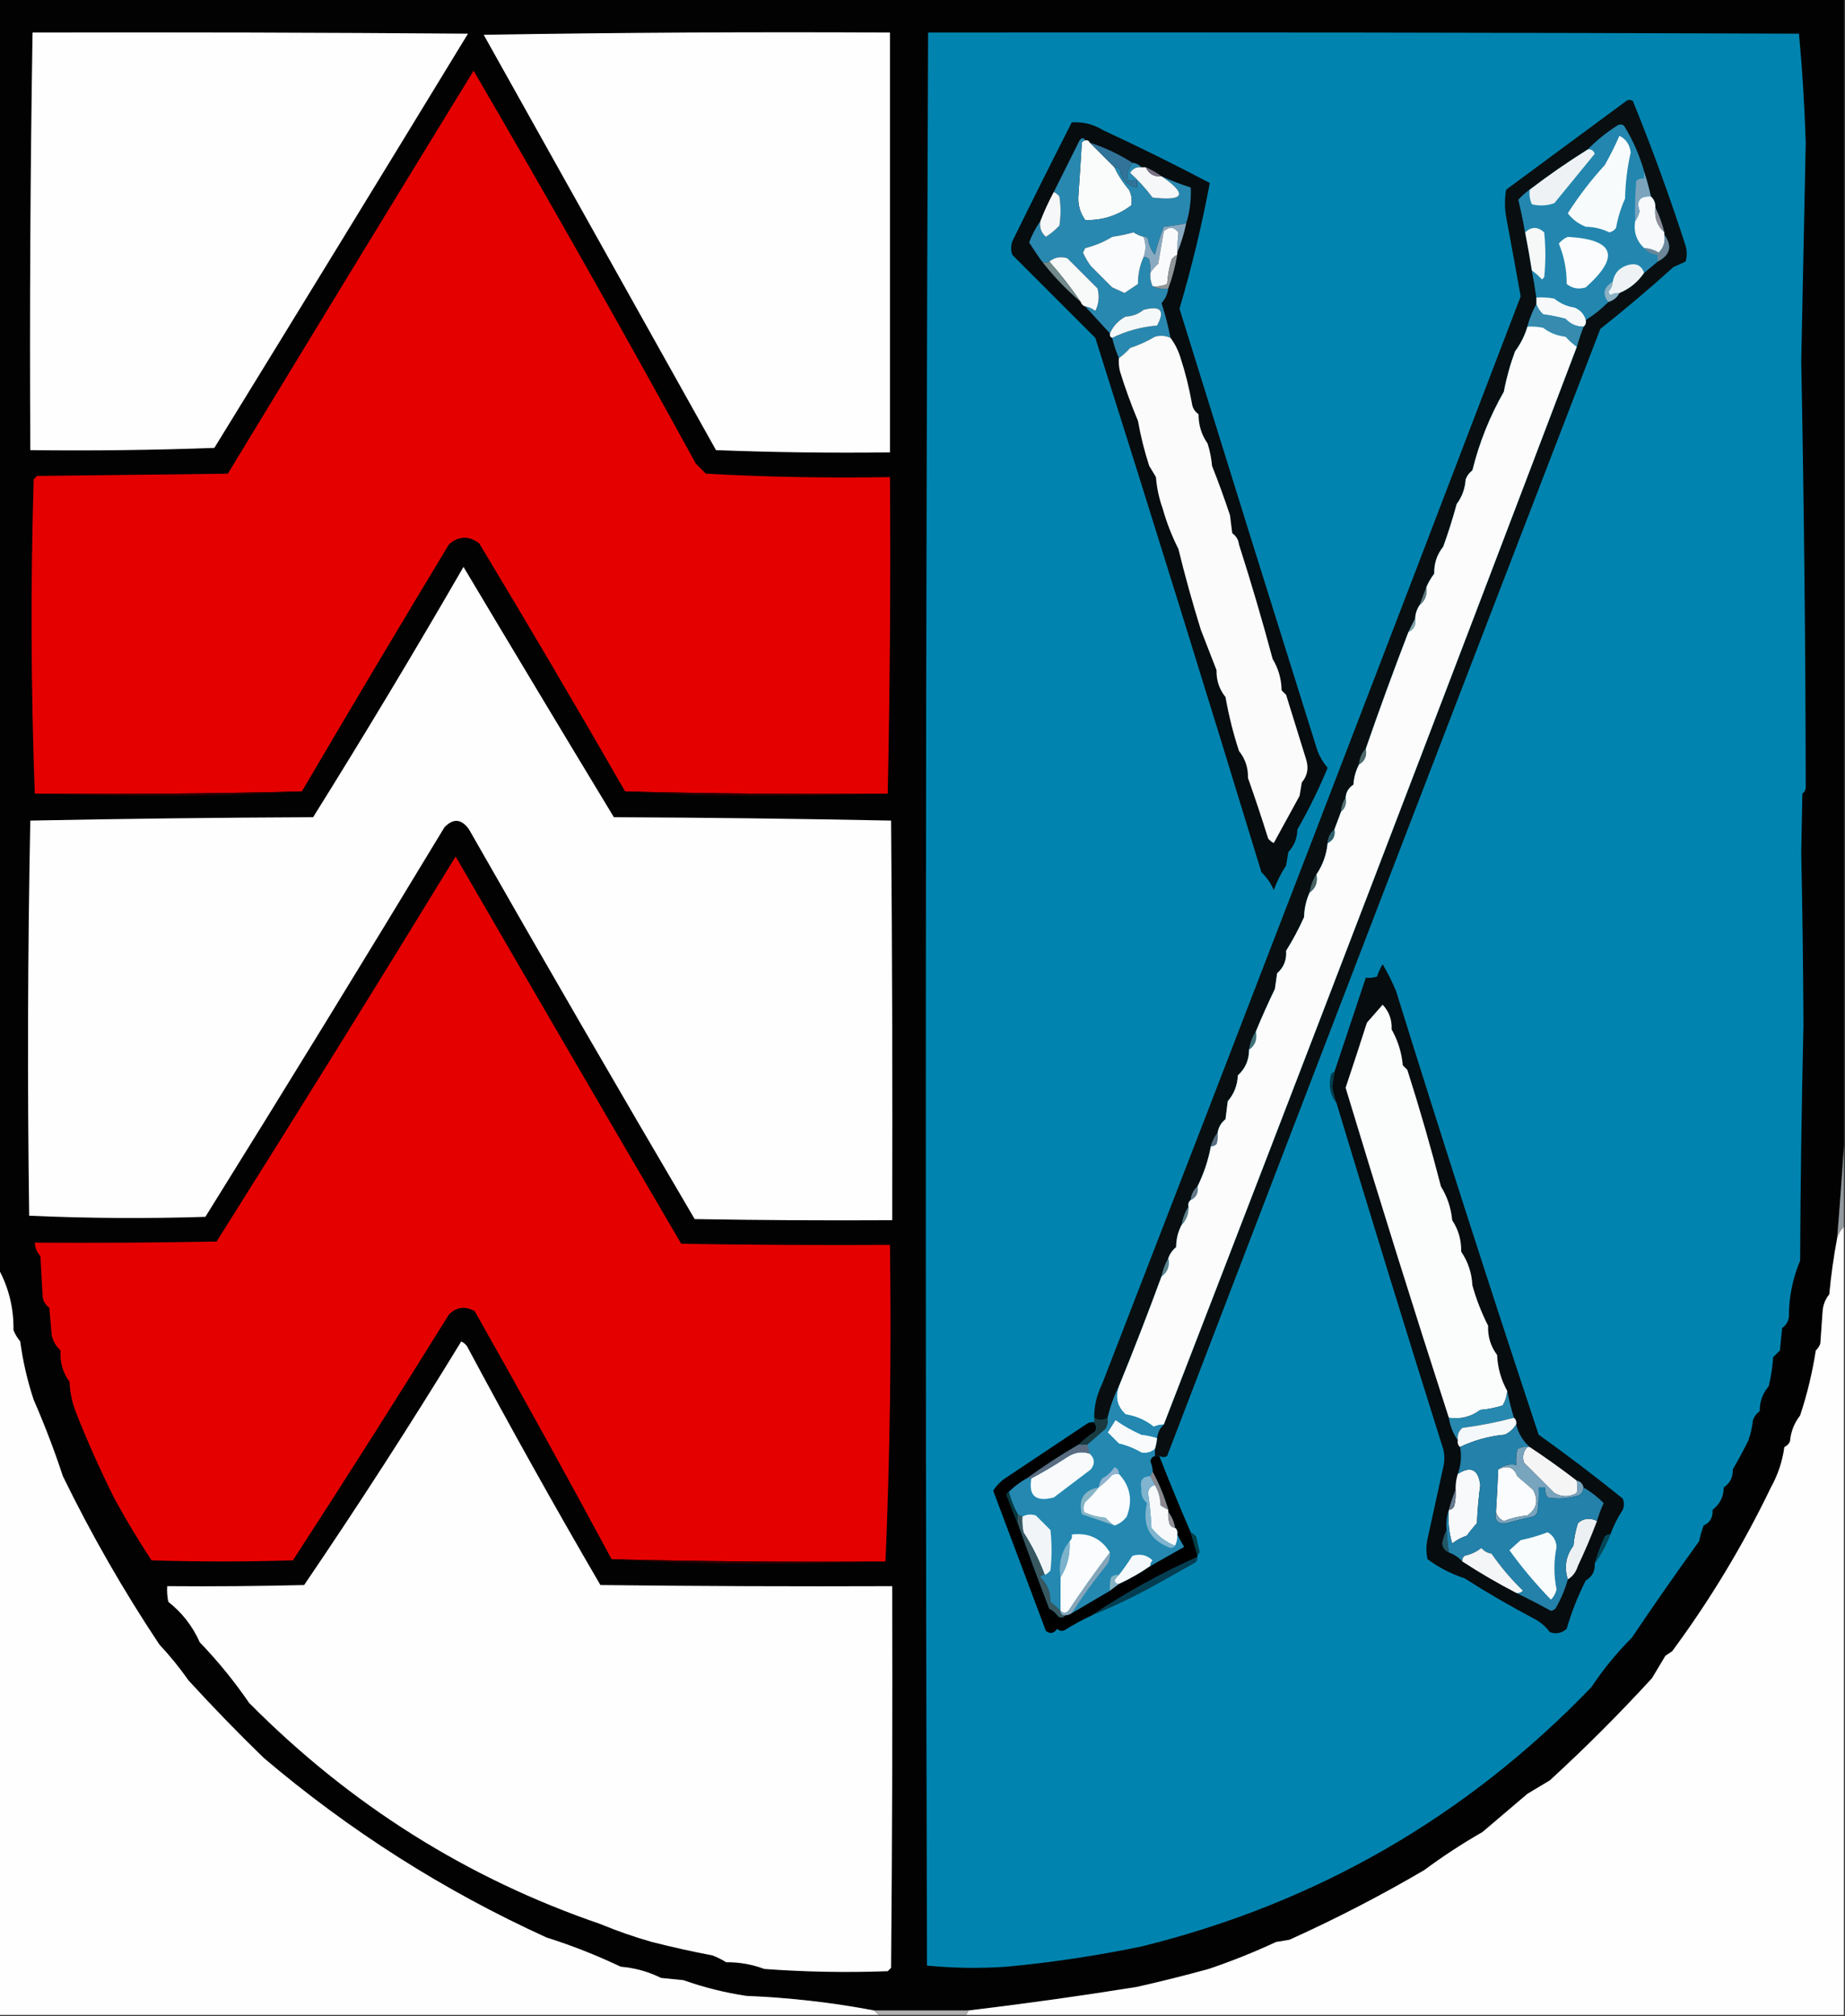 <?xml version="1.0" encoding="UTF-8"?>
<!DOCTYPE svg PUBLIC "-//W3C//DTD SVG 1.1//EN" "http://www.w3.org/Graphics/SVG/1.1/DTD/svg11.dtd">
<svg xmlns="http://www.w3.org/2000/svg" version="1.1" width="822px" height="898px" style="shape-rendering:geometricPrecision; text-rendering:geometricPrecision; image-rendering:optimizeQuality; fill-rule:evenodd; clip-rule:evenodd" xmlns:xlink="http://www.w3.org/1999/xlink">
<rect width="100%" height="100%" fill="#333333" stroke="none"/>
<g><path style="opacity:1" fill="#030202" d="M -0.5,-0.5 C 273.5,-0.5 547.5,-0.5 821.5,-0.5C 821.5,169.833 821.5,340.167 821.5,510.5C 820.645,524.143 819.645,537.809 818.5,551.5C 816.956,559.74 815.79,568.073 815,576.5C 813.133,578.808 812.133,581.475 812,584.5C 811.667,589.167 811.333,593.833 811,598.5C 810.581,599.672 809.915,600.672 809,601.5C 807.46,611.435 805.126,621.102 802,630.5C 799.389,633.836 797.889,637.669 797.5,642C 796.991,643.169 796.158,644.002 795,644.5C 794.118,650.917 792.118,656.917 789,662.5C 776.657,688.176 761.991,712.51 745,735.5C 744,736.167 743,736.833 742,737.5C 739.968,740.854 737.968,744.187 736,747.5C 721.446,763.387 706.279,778.554 690.5,793C 687.146,795.032 683.813,797.032 680.5,799C 673.833,804.667 667.167,810.333 660.5,816C 651.488,821.17 642.822,826.837 634.5,833C 615.138,844.349 595.138,854.683 574.5,864C 572.5,864.333 570.5,864.667 568.5,865C 558.755,869.535 548.755,873.535 538.5,877C 527.844,879.929 517.177,882.595 506.5,885C 481.57,888.994 456.57,892.494 431.5,895.5C 417.5,895.5 403.5,895.5 389.5,895.5C 370.749,891.939 351.749,889.772 332.5,889C 322.873,887.545 313.539,885.211 304.5,882C 301.167,881.667 297.833,881.333 294.5,881C 288.879,878.204 282.879,876.538 276.5,876C 265.848,870.914 254.848,866.581 243.5,863C 197.831,842.208 155.831,815.542 117.5,783C 105.97,771.804 94.803,760.304 84,748.5C 80.045,742.877 75.712,737.543 71,732.5C 55.003,708.491 40.669,683.491 28,657.5C 24.22,646.019 19.887,634.686 15,623.5C 12.213,615.111 10.213,606.444 9,597.5C 7.748,595.999 6.748,594.332 6,592.5C 6.135,582.826 3.968,573.826 -0.5,565.5C -0.5,376.833 -0.5,188.167 -0.5,-0.5 Z"/></g>
<g><path style="opacity:1" fill="#fefefe" d="M 14.5,14.5 C 79.168,14.333 143.834,14.5 208.5,15C 170.959,76.584 133.292,138.083 95.5,199.5C 68.175,200.5 40.842,200.833 13.5,200.5C 13.171,138.429 13.504,76.429 14.5,14.5 Z"/></g>
<g><path style="opacity:1" fill="#fefefe" d="M 215.5,15.5 C 275.664,14.501 335.998,14.168 396.5,14.5C 396.5,76.833 396.5,139.167 396.5,201.5C 370.592,201.828 344.759,201.495 319,200.5C 284.458,138.739 249.958,77.073 215.5,15.5 Z"/></g>
<g><path style="opacity:1" fill="#0084af" d="M 413.5,14.5 C 542.834,14.333 672.167,14.5 801.5,15C 802.993,31.078 803.993,47.245 804.5,63.5C 803.821,95.999 803.155,128.498 802.5,161C 803.742,224.422 804.409,287.755 804.5,351C 804.37,352.059 803.87,352.892 803,353.5C 802.833,362.333 802.667,371.167 802.5,380C 803.045,405.514 803.378,431.014 803.5,456.5C 802.68,491.477 802.18,526.477 802,561.5C 798.67,569.458 797.004,577.791 797,586.5C 796.74,588.618 795.74,590.284 794,591.5C 793.667,594.833 793.333,598.167 793,601.5C 792,602.5 791,603.5 790,604.5C 789.697,608.894 789.03,613.227 788,617.5C 785.305,620.611 783.972,624.277 784,628.5C 782.615,629.551 781.615,630.884 781,632.5C 780.654,635.576 779.988,638.576 779,641.5C 776.814,645.906 774.48,650.239 772,654.5C 772.121,657.921 770.788,660.588 768,662.5C 767.927,666.645 766.261,669.979 763,672.5C 763.225,675.825 761.892,678.158 759,679.5C 758.178,681.788 757.511,684.122 757,686.5C 746.742,700.693 736.742,715.026 727,729.5C 720.246,736.25 714.246,743.583 709,751.5C 653.411,809.221 586.578,847.721 508.5,867C 488.679,871.097 468.679,874.097 448.5,876C 436.591,876.821 424.757,876.654 413,875.5C 412.168,588.431 412.334,301.431 413.5,14.5 Z"/></g>
<g><path style="opacity:1" fill="#e50000" d="M 395.5,353.5 C 356.427,353.827 317.427,353.494 278.5,352.5C 257.223,315.447 235.556,278.614 213.5,242C 208.795,238.507 204.295,238.674 200,242.5C 177.913,279.071 156.08,315.737 134.5,352.5C 94.906,353.494 55.239,353.827 15.5,353.5C 13.775,306.978 13.608,260.311 15,213.5C 15.5,213 16,212.5 16.5,212C 44.833,211.667 73.167,211.333 101.5,211C 137.874,151.083 174.374,91.25 211,31.5C 244.76,89.347 277.76,147.68 310,206.5C 311.5,208 313,209.5 314.5,211C 341.745,212.483 369.078,212.983 396.5,212.5C 396.832,259.67 396.499,306.67 395.5,353.5 Z"/></g>
<g><path style="opacity:1" fill="#090f11" d="M 516.5,648.5 C 515.833,648.5 515.167,648.5 514.5,648.5C 514.5,647.5 514.5,646.5 514.5,645.5C 515.038,643.883 515.371,642.216 515.5,640.5C 515.75,638.059 516.75,636.059 518.5,634.5C 580.638,473.978 641.971,313.978 702.5,154.5C 703.345,151.457 704.345,148.457 705.5,145.5C 706.404,144.791 706.737,143.791 706.5,142.5C 710.075,140.271 713.408,137.605 716.5,134.5C 718.754,133.876 720.421,132.543 721.5,130.5C 726.065,128.602 729.732,125.602 732.5,121.5C 734.54,119.823 736.54,118.156 738.5,116.5C 744.123,113.657 745.123,109.657 741.5,104.5C 741.5,104.167 741.5,103.833 741.5,103.5C 740.538,99.605 739.204,95.939 737.5,92.5C 737.598,90.447 736.931,88.78 735.5,87.5C 734.664,83.677 733.664,80.011 732.5,76.5C 730.451,69.237 727.451,62.403 723.5,56C 722.5,55.333 721.5,55.333 720.5,56C 715.731,59.039 711.397,62.539 707.5,66.5C 698.576,72.085 689.909,78.085 681.5,84.5C 679.683,85.816 678.017,87.316 676.5,89C 677.663,93.817 678.663,98.65 679.5,103.5C 680.606,109.137 681.606,114.804 682.5,120.5C 683.295,124.476 683.962,128.476 684.5,132.5C 684.5,133.5 684.5,134.5 684.5,135.5C 682.804,138.583 681.47,141.917 680.5,145.5C 679.332,149.461 677.499,153.128 675,156.5C 672.836,162.343 671.169,168.343 670,174.5C 663.73,185.47 659.063,197.137 656,209.5C 654.615,210.551 653.615,211.884 653,213.5C 652.725,217.631 651.392,221.298 649,224.5C 647.248,230.981 645.248,237.314 643,243.5C 640.211,246.979 638.878,250.979 639,255.5C 637.558,257.391 636.391,259.391 635.5,261.5C 634.512,264.076 633.512,266.743 632.5,269.5C 631.27,271.297 630.604,273.297 630.5,275.5C 629.514,277.426 628.514,279.426 627.5,281.5C 620.854,298.776 614.52,316.109 608.5,333.5C 606.707,335.426 605.707,337.759 605.5,340.5C 604.032,343.278 603.199,346.278 603,349.5C 600.812,350.889 599.646,352.889 599.5,355.5C 598.262,357.214 597.595,359.214 597.5,361.5C 596.5,364.167 595.5,366.833 594.5,369.5C 592.654,371.03 591.654,373.03 591.5,375.5C 591.01,380.639 589.344,385.306 586.5,389.5C 584.98,391.89 583.98,394.557 583.5,397.5C 581.939,400.943 581.106,404.61 581,408.5C 578.693,413.656 576.026,418.656 573,423.5C 573.293,427.568 571.959,430.902 569,433.5C 568.667,435.833 568.333,438.167 568,440.5C 564.963,446.786 562.129,453.12 559.5,459.5C 557.98,461.89 556.98,464.557 556.5,467.5C 556.498,472.137 554.832,475.97 551.5,479C 551.305,483.406 549.805,487.24 547,490.5C 546.667,493.167 546.333,495.833 546,498.5C 544.053,500.063 542.886,502.063 542.5,504.5C 541.13,506.25 540.13,508.25 539.5,510.5C 538.319,516.794 536.319,522.794 533.5,528.5C 531.755,530.033 530.755,532.033 530.5,534.5C 529.596,535.209 529.263,536.209 529.5,537.5C 527.98,539.89 526.98,542.557 526.5,545.5C 524.86,548.528 524.026,551.861 524,555.5C 522.331,556.846 521.164,558.513 520.5,560.5C 519.129,562.936 518.129,565.603 517.5,568.5C 511.493,584.865 505.16,601.199 498.5,617.5C 496.313,621.895 494.647,626.561 493.5,631.5C 491.5,632.833 489.5,632.833 487.5,631.5C 487.459,626.239 488.626,621.239 491,616.5C 553.624,455.1 615.791,293.6 677.5,132C 675.387,120.157 673.221,108.323 671,96.5C 670.333,92.5 670.333,88.5 671,84.5C 688.876,71.276 706.71,58.109 724.5,45C 725.5,44.333 726.5,44.333 727.5,45C 736.117,66.183 743.951,87.683 751,109.5C 751.667,111.833 751.667,114.167 751,116.5C 749.184,117.329 747.351,118.163 745.5,119C 734.96,128.542 724.127,137.709 713,146.5C 648.361,314.142 584.027,481.475 520,648.5C 519.014,649.171 517.847,649.171 516.5,648.5 Z"/></g>
<g><path style="opacity:1" fill="#070c0f" d="M 477.5,54.5 C 482.531,54.18 487.197,55.347 491.5,58C 507.627,65.481 523.46,73.314 539,81.5C 535.462,100.321 530.962,118.987 525.5,137.5C 545.883,203.151 566.383,268.818 587,334.5C 588.086,337.252 589.586,339.752 591.5,342C 587.562,351.503 583.062,360.67 578,369.5C 577.94,373.391 576.607,376.725 574,379.5C 573.667,381.5 573.333,383.5 573,385.5C 570.721,388.974 568.888,392.64 567.5,396.5C 566.252,393.494 564.419,390.827 562,388.5C 537.726,309.012 513.059,229.679 488,150.5C 475.667,138.167 463.333,125.833 451,113.5C 450.333,111.5 450.333,109.5 451,107.5C 459.756,89.689 468.59,72.022 477.5,54.5 Z"/></g>
<g><path style="opacity:1" fill="#fafcfc" d="M 483.5,62.5 C 484.492,62.328 485.158,62.662 485.5,63.5C 489.167,67.167 492.833,70.833 496.5,74.5C 498.209,78.119 500.376,81.453 503,84.5C 504.15,86.754 504.484,89.087 504,91.5C 497.89,96.067 491.057,98.234 483.5,98C 481.067,94.615 480.067,90.782 480.5,86.5C 481.041,78.836 481.541,71.169 482,63.5C 482.383,62.944 482.883,62.611 483.5,62.5 Z"/></g>
<g><path style="opacity:1" fill="#2386ae" d="M 732.5,76.5 C 732.5,77.5 732.5,78.5 732.5,79.5C 731.178,79.33 730.011,79.663 729,80.5C 728.501,86.491 728.334,92.491 728.5,98.5C 727.742,103.271 729.075,107.271 732.5,110.5C 734.03,112.346 736.03,113.346 738.5,113.5C 738.5,114.5 738.5,115.5 738.5,116.5C 736.54,118.156 734.54,119.823 732.5,121.5C 731.327,118.246 728.994,117.08 725.5,118C 721.605,119.061 719.272,121.561 718.5,125.5C 714.454,127.994 713.787,130.994 716.5,134.5C 713.408,137.605 710.075,140.271 706.5,142.5C 705.746,139.909 704.079,138.076 701.5,137C 698.126,136.479 695.126,135.146 692.5,133C 689.854,132.503 687.187,132.336 684.5,132.5C 683.962,128.476 683.295,124.476 682.5,120.5C 684.129,121.625 685.629,122.959 687,124.5C 687.333,124.167 687.667,123.833 688,123.5C 688.667,116.833 688.667,110.167 688,103.5C 685.093,100.885 682.26,100.885 679.5,103.5C 678.663,98.65 677.663,93.817 676.5,89C 678.017,87.316 679.683,85.816 681.5,84.5C 681.244,86.793 681.577,88.959 682.5,91C 685.882,91.824 689.216,91.657 692.5,90.5C 698.511,83.127 704.511,75.794 710.5,68.5C 709.995,67.082 708.995,66.415 707.5,66.5C 711.397,62.539 715.731,59.039 720.5,56C 721.5,55.333 722.5,55.333 723.5,56C 727.451,62.403 730.451,69.237 732.5,76.5 Z"/></g>
<g><path style="opacity:1" fill="#f8fbfc" d="M 721.5,60.5 C 724.524,62.036 726.191,64.536 726.5,68C 724.982,74.737 724.149,81.57 724,88.5C 722.14,92.618 720.807,96.951 720,101.5C 719.261,102.574 718.261,103.241 717,103.5C 713.751,101.899 710.251,101.066 706.5,101C 703.208,99.692 700.541,97.692 698.5,95C 703.422,87.288 708.922,80.121 715,73.5C 717.398,69.272 719.565,64.939 721.5,60.5 Z"/></g>
<g><path style="opacity:1" fill="#2988b0" d="M 483.5,62.5 C 482.883,62.611 482.383,62.944 482,63.5C 481.541,71.169 481.041,78.836 480.5,86.5C 480.067,90.782 481.067,94.615 483.5,98C 491.057,98.234 497.89,96.067 504,91.5C 504.484,89.087 504.15,86.754 503,84.5C 500.376,81.453 498.209,78.119 496.5,74.5C 497.496,74.414 498.329,74.748 499,75.5C 499.683,80.013 502.183,82.68 506.5,83.5C 506.5,82.5 506.5,81.5 506.5,80.5C 505.167,80.5 503.833,80.5 502.5,80.5C 501.964,77.302 502.631,74.635 504.5,72.5C 506.153,72.66 507.486,73.326 508.5,74.5C 506.284,74.275 504.617,75.108 503.5,77C 507.174,80.342 510.508,84.008 513.5,88C 527.779,89.651 529.112,86.485 517.5,78.5C 521.703,80.432 526.036,82.099 530.5,83.5C 530.754,88.969 530.087,94.303 528.5,99.5C 525.213,100.161 521.88,100.661 518.5,101C 516.938,105.011 515.604,109.178 514.5,113.5C 512.887,111.539 511.887,109.206 511.5,106.5C 511.043,105.702 510.376,105.369 509.5,105.5C 507.906,105.08 506.406,104.414 505,103.5C 501.876,104.358 498.71,105.025 495.5,105.5C 491.861,107.759 487.861,109.426 483.5,110.5C 483.167,111.167 482.833,111.833 482.5,112.5C 483.43,114.606 484.596,116.606 486,118.5C 489.14,121.64 492.306,124.806 495.5,128C 497.351,128.837 499.184,129.671 501,130.5C 503,129.167 505,127.833 507,126.5C 506.984,122.205 507.817,118.205 509.5,114.5C 510.496,114.414 511.329,114.748 512,115.5C 512.495,117.473 512.662,119.473 512.5,121.5C 512.325,123.621 512.659,125.621 513.5,127.5C 515.607,128.468 517.941,128.802 520.5,128.5C 520.16,130.991 519.16,133.158 517.5,135C 519.147,140.105 520.481,145.272 521.5,150.5C 519.262,149.463 516.929,149.297 514.5,150C 511.036,152.047 507.37,153.713 503.5,155C 501.963,156.707 500.296,158.207 498.5,159.5C 497.265,156.67 496.265,153.67 495.5,150.5C 501.676,147.452 508.342,145.619 515.5,145C 519.17,138.322 517.17,135.989 509.5,138C 507.192,139.867 504.525,140.867 501.5,141C 498.261,142.736 495.927,145.236 494.5,148.5C 490.862,144.526 487.195,140.526 483.5,136.5C 485.17,136.751 486.67,137.418 488,138.5C 489.57,135.367 489.903,132.033 489,128.5C 484.5,124 480,119.5 475.5,115C 472.502,114.109 469.836,114.609 467.5,116.5C 466.038,117.471 464.705,117.138 463.5,115.5C 461.774,112.992 460.108,110.492 458.5,108C 459.785,104.595 461.452,101.428 463.5,98.5C 463.03,101.346 463.863,103.679 466,105.5C 468.185,104.072 470.185,102.405 472,100.5C 472.667,96.167 472.667,91.833 472,87.5C 471.292,86.62 470.458,85.953 469.5,85.5C 473.307,77.886 477.14,70.22 481,62.5C 481.977,61.226 482.811,61.226 483.5,62.5 Z"/></g>
<g><path style="opacity:1" fill="#eff2f4" d="M 707.5,66.5 C 708.995,66.415 709.995,67.082 710.5,68.5C 704.511,75.794 698.511,83.127 692.5,90.5C 689.216,91.657 685.882,91.824 682.5,91C 681.577,88.959 681.244,86.793 681.5,84.5C 689.909,78.085 698.576,72.085 707.5,66.5 Z"/></g>
<g><path style="opacity:1" fill="#f5f7f9" d="M 508.5,74.5 C 509.167,74.5 509.833,74.5 510.5,74.5C 511.855,77.518 514.188,78.851 517.5,78.5C 529.112,86.485 527.779,89.651 513.5,88C 510.508,84.008 507.174,80.342 503.5,77C 504.617,75.108 506.284,74.275 508.5,74.5 Z"/></g>
<g><path style="opacity:1" fill="#7a7285" d="M 510.5,74.5 C 513.004,75.584 515.337,76.917 517.5,78.5C 514.188,78.851 511.855,77.518 510.5,74.5 Z"/></g>
<g><path style="opacity:1" fill="#327499" d="M 485.5,63.5 C 492.266,65.718 498.599,68.718 504.5,72.5C 502.631,74.635 501.964,77.302 502.5,80.5C 503.833,80.5 505.167,80.5 506.5,80.5C 506.5,81.5 506.5,82.5 506.5,83.5C 502.183,82.68 499.683,80.013 499,75.5C 498.329,74.748 497.496,74.414 496.5,74.5C 492.833,70.833 489.167,67.167 485.5,63.5 Z"/></g>
<g><path style="opacity:1" fill="#f5f7f8" d="M 469.5,85.5 C 470.458,85.953 471.292,86.62 472,87.5C 472.667,91.833 472.667,96.167 472,100.5C 470.185,102.405 468.185,104.072 466,105.5C 463.863,103.679 463.03,101.346 463.5,98.5C 465.229,94.042 467.229,89.709 469.5,85.5 Z"/></g>
<g><path style="opacity:1" fill="#f8f9fa" d="M 735.5,87.5 C 736.931,88.78 737.598,90.447 737.5,92.5C 737.01,96.951 738.344,100.617 741.5,103.5C 741.5,103.833 741.5,104.167 741.5,104.5C 742.036,107.665 741.203,110.331 739,112.5C 736.993,111.331 734.827,110.665 732.5,110.5C 729.075,107.271 727.742,103.271 728.5,98.5C 729.434,97.228 730.101,95.728 730.5,94C 728.878,89.445 730.544,87.279 735.5,87.5 Z"/></g>
<g><path style="opacity:1" fill="#7da4bd" d="M 732.5,76.5 C 733.664,80.011 734.664,83.677 735.5,87.5C 730.544,87.279 728.878,89.445 730.5,94C 730.101,95.728 729.434,97.228 728.5,98.5C 728.334,92.491 728.501,86.491 729,80.5C 730.011,79.663 731.178,79.33 732.5,79.5C 732.5,78.5 732.5,77.5 732.5,76.5 Z"/></g>
<g><path style="opacity:1" fill="#918c97" d="M 737.5,92.5 C 739.204,95.939 740.538,99.605 741.5,103.5C 738.344,100.617 737.01,96.951 737.5,92.5 Z"/></g>
<g><path style="opacity:1" fill="#8aaac1" d="M 528.5,99.5 C 527.537,104.05 526.203,108.383 524.5,112.5C 524.543,109.413 524.71,106.413 525,103.5C 523.062,101.022 520.895,100.855 518.5,103C 517.669,107.788 516.836,112.621 516,117.5C 514.595,118.731 513.429,120.064 512.5,121.5C 512.662,119.473 512.495,117.473 512,115.5C 511.329,114.748 510.496,114.414 509.5,114.5C 510.588,111.444 510.588,108.444 509.5,105.5C 510.376,105.369 511.043,105.702 511.5,106.5C 511.887,109.206 512.887,111.539 514.5,113.5C 515.604,109.178 516.938,105.011 518.5,101C 521.88,100.661 525.213,100.161 528.5,99.5 Z"/></g>
<g><path style="opacity:1" fill="#f6f7f7" d="M 682.5,120.5 C 681.606,114.804 680.606,109.137 679.5,103.5C 682.26,100.885 685.093,100.885 688,103.5C 688.667,110.167 688.667,116.833 688,123.5C 687.667,123.833 687.333,124.167 687,124.5C 685.629,122.959 684.129,121.625 682.5,120.5 Z"/></g>
<g><path style="opacity:1" fill="#f9fafb" d="M 524.5,112.5 C 524.5,112.833 524.5,113.167 524.5,113.5C 523.542,113.953 522.708,114.619 522,115.5C 520.927,119.084 520.26,122.75 520,126.5C 517.959,127.423 515.792,127.756 513.5,127.5C 512.659,125.621 512.325,123.621 512.5,121.5C 513.429,120.064 514.595,118.731 516,117.5C 516.836,112.621 517.669,107.788 518.5,103C 520.895,100.855 523.062,101.022 525,103.5C 524.71,106.413 524.543,109.413 524.5,112.5 Z"/></g>
<g><path style="opacity:1" fill="#f9fbfc" d="M 509.5,105.5 C 510.588,108.444 510.588,111.444 509.5,114.5C 507.817,118.205 506.984,122.205 507,126.5C 505,127.833 503,129.167 501,130.5C 499.184,129.671 497.351,128.837 495.5,128C 492.306,124.806 489.14,121.64 486,118.5C 484.596,116.606 483.43,114.606 482.5,112.5C 482.833,111.833 483.167,111.167 483.5,110.5C 487.861,109.426 491.861,107.759 495.5,105.5C 498.71,105.025 501.876,104.358 505,103.5C 506.406,104.414 507.906,105.08 509.5,105.5 Z"/></g>
<g><path style="opacity:1" fill="#fafcfd" d="M 698.5,105.5 C 719.301,106.698 721.968,114.198 706.5,128C 703.331,128.978 700.497,128.478 698,126.5C 698.054,120.243 696.888,114.243 694.5,108.5C 695.624,107.141 696.958,106.141 698.5,105.5 Z"/></g>
<g><path style="opacity:1" fill="#6b8798" d="M 741.5,104.5 C 745.123,109.657 744.123,113.657 738.5,116.5C 738.5,115.5 738.5,114.5 738.5,113.5C 736.03,113.346 734.03,112.346 732.5,110.5C 734.827,110.665 736.993,111.331 739,112.5C 741.203,110.331 742.036,107.665 741.5,104.5 Z"/></g>
<g><path style="opacity:1" fill="#f8fafa" d="M 483.5,136.5 C 482.5,136.167 481.833,135.5 481.5,134.5C 477.27,128.257 472.603,122.257 467.5,116.5C 469.836,114.609 472.502,114.109 475.5,115C 480,119.5 484.5,124 489,128.5C 489.903,132.033 489.57,135.367 488,138.5C 486.67,137.418 485.17,136.751 483.5,136.5 Z"/></g>
<g><path style="opacity:1" fill="#eff2f4" d="M 732.5,121.5 C 729.732,125.602 726.065,128.602 721.5,130.5C 720.07,130.421 718.736,130.754 717.5,131.5C 717.167,131 716.833,130.5 716.5,130C 717.707,128.7 718.374,127.2 718.5,125.5C 719.272,121.561 721.605,119.061 725.5,118C 728.994,117.08 731.327,118.246 732.5,121.5 Z"/></g>
<g><path style="opacity:1" fill="#919799" d="M 524.5,113.5 C 523.611,118.728 522.278,123.728 520.5,128.5C 517.941,128.802 515.607,128.468 513.5,127.5C 515.792,127.756 517.959,127.423 520,126.5C 520.26,122.75 520.927,119.084 522,115.5C 522.708,114.619 523.542,113.953 524.5,113.5 Z"/></g>
<g><path style="opacity:1" fill="#728a8b" d="M 463.5,115.5 C 464.705,117.138 466.038,117.471 467.5,116.5C 472.603,122.257 477.27,128.257 481.5,134.5C 474.775,128.777 468.775,122.444 463.5,115.5 Z"/></g>
<g><path style="opacity:1" fill="#8cb1c2" d="M 718.5,125.5 C 718.374,127.2 717.707,128.7 716.5,130C 716.833,130.5 717.167,131 717.5,131.5C 718.736,130.754 720.07,130.421 721.5,130.5C 720.421,132.543 718.754,133.876 716.5,134.5C 713.787,130.994 714.454,127.994 718.5,125.5 Z"/></g>
<g><path style="opacity:1" fill="#f6f8f9" d="M 684.5,132.5 C 687.187,132.336 689.854,132.503 692.5,133C 695.126,135.146 698.126,136.479 701.5,137C 704.079,138.076 705.746,139.909 706.5,142.5C 706.737,143.791 706.404,144.791 705.5,145.5C 702.341,145.519 699.674,144.352 697.5,142C 694.211,141.118 690.877,140.452 687.5,140C 686.117,138.729 685.117,137.229 684.5,135.5C 684.5,134.5 684.5,133.5 684.5,132.5 Z"/></g>
<g><path style="opacity:1" fill="#f5f8f9" d="M 495.5,150.5 C 494.662,150.158 494.328,149.492 494.5,148.5C 495.927,145.236 498.261,142.736 501.5,141C 504.525,140.867 507.192,139.867 509.5,138C 517.17,135.989 519.17,138.322 515.5,145C 508.342,145.619 501.676,147.452 495.5,150.5 Z"/></g>
<g><path style="opacity:1" fill="#368baf" d="M 684.5,135.5 C 685.117,137.229 686.117,138.729 687.5,140C 690.877,140.452 694.211,141.118 697.5,142C 699.674,144.352 702.341,145.519 705.5,145.5C 704.345,148.457 703.345,151.457 702.5,154.5C 700.704,153.207 699.037,151.707 697.5,150C 693.732,149.567 690.399,148.234 687.5,146C 685.19,145.503 682.857,145.337 680.5,145.5C 681.47,141.917 682.804,138.583 684.5,135.5 Z"/></g>
<g><path style="opacity:1" fill="#fcfcfc" d="M 680.5,145.5 C 682.857,145.337 685.19,145.503 687.5,146C 690.399,148.234 693.732,149.567 697.5,150C 699.037,151.707 700.704,153.207 702.5,154.5C 641.971,313.978 580.638,473.978 518.5,634.5C 516.94,634.519 515.44,634.852 514,635.5C 510.354,632.564 506.187,630.731 501.5,630C 497.722,626.5 496.722,622.334 498.5,617.5C 505.16,601.199 511.493,584.865 517.5,568.5C 520.172,566.609 521.172,563.942 520.5,560.5C 521.164,558.513 522.331,556.846 524,555.5C 524.026,551.861 524.86,548.528 526.5,545.5C 528.585,543.316 529.585,540.649 529.5,537.5C 529.263,536.209 529.596,535.209 530.5,534.5C 532.975,533.313 533.975,531.313 533.5,528.5C 536.319,522.794 538.319,516.794 539.5,510.5C 540.496,510.586 541.329,510.252 542,509.5C 542.494,507.866 542.66,506.199 542.5,504.5C 542.886,502.063 544.053,500.063 546,498.5C 546.333,495.833 546.667,493.167 547,490.5C 549.805,487.24 551.305,483.406 551.5,479C 554.832,475.97 556.498,472.137 556.5,467.5C 559.172,465.609 560.172,462.942 559.5,459.5C 562.129,453.12 564.963,446.786 568,440.5C 568.333,438.167 568.667,435.833 569,433.5C 571.959,430.902 573.293,427.568 573,423.5C 576.026,418.656 578.693,413.656 581,408.5C 581.106,404.61 581.939,400.943 583.5,397.5C 586.172,395.609 587.172,392.942 586.5,389.5C 589.344,385.306 591.01,380.639 591.5,375.5C 593.975,374.313 594.975,372.313 594.5,369.5C 595.5,366.833 596.5,364.167 597.5,361.5C 599.28,360.01 599.946,358.01 599.5,355.5C 599.646,352.889 600.812,350.889 603,349.5C 603.199,346.278 604.032,343.278 605.5,340.5C 608.092,338.964 609.092,336.631 608.5,333.5C 614.52,316.109 620.854,298.776 627.5,281.5C 629.969,280.393 630.969,278.393 630.5,275.5C 630.604,273.297 631.27,271.297 632.5,269.5C 634.982,267.497 635.982,264.831 635.5,261.5C 636.391,259.391 637.558,257.391 639,255.5C 638.878,250.979 640.211,246.979 643,243.5C 645.248,237.314 647.248,230.981 649,224.5C 651.392,221.298 652.725,217.631 653,213.5C 653.615,211.884 654.615,210.551 656,209.5C 659.063,197.137 663.73,185.47 670,174.5C 671.169,168.343 672.836,162.343 675,156.5C 677.499,153.128 679.332,149.461 680.5,145.5 Z"/></g>
<g><path style="opacity:1" fill="#fbfbfb" d="M 521.5,150.5 C 523.481,153.128 524.981,156.128 526,159.5C 528.117,165.993 529.784,172.66 531,179.5C 531.26,181.618 532.26,183.284 534,184.5C 533.965,189.344 535.298,193.677 538,197.5C 539.036,200.753 539.703,204.086 540,207.5C 542.876,214.774 545.543,222.107 548,229.5C 548.333,232.167 548.667,234.833 549,237.5C 550.74,238.716 551.74,240.382 552,242.5C 557.409,259.391 562.409,276.391 567,293.5C 569.567,297.76 570.9,302.427 571,307.5C 571.667,308.167 572.333,308.833 573,309.5C 575.991,319.141 578.991,328.808 582,338.5C 583.116,342.288 582.45,345.622 580,348.5C 579.667,350.5 579.333,352.5 579,354.5C 575.183,361.463 571.35,368.463 567.5,375.5C 566.522,375.023 565.689,374.357 565,373.5C 562.181,364.473 559.181,355.473 556,346.5C 556.122,341.979 554.789,337.979 552,334.5C 549.446,326.697 547.446,318.697 546,310.5C 543.211,307.021 541.878,303.021 542,298.5C 539.667,292.506 537.333,286.506 535,280.5C 531.3,268.585 527.967,256.585 525,244.5C 522.056,238.657 519.723,232.657 518,226.5C 516.378,221.968 515.378,217.301 515,212.5C 514,210.833 513,209.167 512,207.5C 509.883,201.007 508.216,194.34 507,187.5C 503.972,180.274 501.306,172.941 499,165.5C 498.505,163.527 498.338,161.527 498.5,159.5C 500.296,158.207 501.963,156.707 503.5,155C 507.37,153.713 511.036,152.047 514.5,150C 516.929,149.297 519.262,149.463 521.5,150.5 Z"/></g>
<g><path style="opacity:1" fill="#fefefe" d="M 206.5,252.5 C 228.682,289.686 251.015,326.853 273.5,364C 314.738,364.17 355.904,364.67 397,365.5C 397.5,424.832 397.667,484.166 397.5,543.5C 368.165,543.667 338.831,543.5 309.5,543C 275.621,485.412 242.121,427.579 209,369.5C 205.645,364.69 201.979,364.356 198,368.5C 162.876,426.584 127.376,484.417 91.5,542C 65.261,542.828 39.094,542.661 13,541.5C 12.171,482.793 12.338,424.126 13.5,365.5C 55.496,364.667 97.496,364.167 139.5,364C 162.485,327.192 184.818,290.026 206.5,252.5 Z"/></g>
<g><path style="opacity:1" fill="#687a7c" d="M 635.5,261.5 C 635.982,264.831 634.982,267.497 632.5,269.5C 633.512,266.743 634.512,264.076 635.5,261.5 Z"/></g>
<g><path style="opacity:1" fill="#89a5a9" d="M 630.5,275.5 C 630.969,278.393 629.969,280.393 627.5,281.5C 628.514,279.426 629.514,277.426 630.5,275.5 Z"/></g>
<g><path style="opacity:1" fill="#526868" d="M 608.5,333.5 C 609.092,336.631 608.092,338.964 605.5,340.5C 605.707,337.759 606.707,335.426 608.5,333.5 Z"/></g>
<g><path style="opacity:1" fill="#280000" d="M 134.5,352.5 C 115.011,353.833 95.178,354.5 75,354.5C 54.997,354.5 35.164,354.167 15.5,353.5C 55.239,353.827 94.906,353.494 134.5,352.5 Z"/></g>
<g><path style="opacity:1" fill="#280000" d="M 278.5,352.5 C 317.427,353.494 356.427,353.827 395.5,353.5C 376.17,354.167 356.67,354.5 337,354.5C 317.155,354.5 297.655,353.833 278.5,352.5 Z"/></g>
<g><path style="opacity:1" fill="#5b7170" d="M 599.5,355.5 C 599.946,358.01 599.28,360.01 597.5,361.5C 597.595,359.214 598.262,357.214 599.5,355.5 Z"/></g>
<g><path style="opacity:1" fill="#33606b" d="M 594.5,369.5 C 594.975,372.313 593.975,374.313 591.5,375.5C 591.654,373.03 592.654,371.03 594.5,369.5 Z"/></g>
<g><path style="opacity:1" fill="#e50000" d="M 394.5,695.5 C 353.761,695.827 313.094,695.494 272.5,694.5C 252.543,657.416 232.21,620.583 211.5,584C 207.206,581.614 203.373,582.114 200,585.5C 177.208,622.254 154.041,658.754 130.5,695C 109.5,695.667 88.5,695.667 67.5,695C 61.628,686.04 56.128,676.874 51,667.5C 44.731,654.962 39.064,642.296 34,629.5C 32.189,625.012 31.189,620.346 31,615.5C 27.975,611.429 26.641,606.762 27,601.5C 24.908,599.654 23.574,597.321 23,594.5C 22.667,590.5 22.333,586.5 22,582.5C 20.26,581.284 19.26,579.618 19,577.5C 18.667,571.5 18.333,565.5 18,559.5C 16.441,557.783 15.608,555.783 15.5,553.5C 42.502,553.667 69.502,553.5 96.5,553C 132.376,496.085 167.876,438.918 203,381.5C 236.374,439.082 269.874,496.582 303.5,554C 334.498,554.5 365.498,554.667 396.5,554.5C 397.162,601.845 396.495,648.845 394.5,695.5 Z"/></g>
<g><path style="opacity:1" fill="#4c6261" d="M 586.5,389.5 C 587.172,392.942 586.172,395.609 583.5,397.5C 583.98,394.557 584.98,391.89 586.5,389.5 Z"/></g>
<g><path style="opacity:1" fill="#070c0f" d="M 717.5,683.5 C 716.504,683.414 715.671,683.748 715,684.5C 713.202,688.422 711.702,692.422 710.5,696.5C 710.7,699.804 709.366,702.304 706.5,704C 702.981,710.925 700.147,718.092 698,725.5C 695.847,727.444 693.347,727.944 690.5,727C 688.659,724.483 686.326,722.483 683.5,721C 672.928,715.432 662.595,709.432 652.5,703C 646.551,701.053 641.051,698.22 636,694.5C 635.333,691.5 635.333,688.5 636,685.5C 638.333,674.833 640.667,664.167 643,653.5C 643.667,650.833 643.667,648.167 643,645.5C 626.946,594.488 611.113,543.155 595.5,491.5C 594.611,489.09 593.945,486.59 593.5,484C 593.788,481.813 594.122,479.646 594.5,477.5C 599.184,463.475 603.85,449.475 608.5,435.5C 610.199,435.66 611.866,435.494 613.5,435C 614.11,433.053 614.943,431.219 616,429.5C 618.295,433.334 620.295,437.334 622,441.5C 642.472,507.259 663.639,573.092 685.5,639C 698.33,648.176 710.83,657.676 723,667.5C 723.667,669.167 723.667,670.833 723,672.5C 720.688,675.943 718.854,679.609 717.5,683.5 Z"/></g>
<g><path style="opacity:1" fill="#fbfcfc" d="M 671.5,619.5 C 671.335,621.827 670.669,623.993 669.5,626C 666.247,627.036 662.914,627.703 659.5,628C 655.369,631.077 650.702,632.244 645.5,631.5C 629.724,582.756 614.391,533.756 599.5,484.5C 602.729,474.852 605.896,465.185 609,455.5C 611.333,452.833 613.667,450.167 616,447.5C 618.875,450.542 620.208,454.209 620,458.5C 622.791,463.428 624.458,468.761 625,474.5C 625.667,475.167 626.333,475.833 627,476.5C 632.485,493.668 637.485,511.002 642,528.5C 644.823,533.057 646.49,538.057 647,543.5C 649.782,547.703 651.116,552.37 651,557.5C 654.038,561.962 655.705,566.962 656,572.5C 657.722,578.706 660.055,584.706 663,590.5C 662.807,595.352 664.14,599.685 667,603.5C 667.27,609.255 668.77,614.589 671.5,619.5 Z"/></g>
<g><path style="opacity:1" fill="#447076" d="M 559.5,459.5 C 560.172,462.942 559.172,465.609 556.5,467.5C 556.98,464.557 557.98,461.89 559.5,459.5 Z"/></g>
<g><path style="opacity:1" fill="#003f4f" d="M 594.5,477.5 C 594.122,479.646 593.788,481.813 593.5,484C 593.945,486.59 594.611,489.09 595.5,491.5C 592.577,487.757 591.743,483.424 593,478.5C 593.383,477.944 593.883,477.611 594.5,477.5 Z"/></g>
<g><path style="opacity:1" fill="#5b6d7e" d="M 542.5,504.5 C 542.66,506.199 542.494,507.866 542,509.5C 541.329,510.252 540.496,510.586 539.5,510.5C 540.13,508.25 541.13,506.25 542.5,504.5 Z"/></g>
<g><path style="opacity:1" fill="#939ba0" d="M 821.5,510.5 C 821.5,522.5 821.5,534.5 821.5,546.5C 820.065,547.913 819.065,549.58 818.5,551.5C 819.645,537.809 820.645,524.143 821.5,510.5 Z"/></g>
<g><path style="opacity:1" fill="#687789" d="M 533.5,528.5 C 533.975,531.313 532.975,533.313 530.5,534.5C 530.755,532.033 531.755,530.033 533.5,528.5 Z"/></g>
<g><path style="opacity:1" fill="#617e85" d="M 529.5,537.5 C 529.585,540.649 528.585,543.316 526.5,545.5C 526.98,542.557 527.98,539.89 529.5,537.5 Z"/></g>
<g><path style="opacity:1" fill="#fefefe" d="M 821.5,546.5 C 821.5,663.5 821.5,780.5 821.5,897.5C 691.167,897.5 560.833,897.5 430.5,897.5C 430.833,896.833 431.167,896.167 431.5,895.5C 456.57,892.494 481.57,888.994 506.5,885C 517.177,882.595 527.844,879.929 538.5,877C 548.755,873.535 558.755,869.535 568.5,865C 570.5,864.667 572.5,864.333 574.5,864C 595.138,854.683 615.138,844.349 634.5,833C 642.822,826.837 651.488,821.17 660.5,816C 667.167,810.333 673.833,804.667 680.5,799C 683.813,797.032 687.146,795.032 690.5,793C 706.279,778.554 721.446,763.387 736,747.5C 737.968,744.187 739.968,740.854 742,737.5C 743,736.833 744,736.167 745,735.5C 761.991,712.51 776.657,688.176 789,662.5C 792.118,656.917 794.118,650.917 795,644.5C 796.158,644.002 796.991,643.169 797.5,642C 797.889,637.669 799.389,633.836 802,630.5C 805.126,621.102 807.46,611.435 809,601.5C 809.915,600.672 810.581,599.672 811,598.5C 811.333,593.833 811.667,589.167 812,584.5C 812.133,581.475 813.133,578.808 815,576.5C 815.79,568.073 816.956,559.74 818.5,551.5C 819.065,549.58 820.065,547.913 821.5,546.5 Z"/></g>
<g><path style="opacity:1" fill="#5c828b" d="M 520.5,560.5 C 521.172,563.942 520.172,566.609 517.5,568.5C 518.129,565.603 519.129,562.936 520.5,560.5 Z"/></g>
<g><path style="opacity:1" fill="#fefefe" d="M -0.5,565.5 C 3.968,573.826 6.135,582.826 6,592.5C 6.748,594.332 7.748,595.999 9,597.5C 10.213,606.444 12.213,615.111 15,623.5C 19.887,634.686 24.22,646.019 28,657.5C 40.669,683.491 55.003,708.491 71,732.5C 75.712,737.543 80.045,742.877 84,748.5C 94.803,760.304 105.97,771.804 117.5,783C 155.831,815.542 197.831,842.208 243.5,863C 254.848,866.581 265.848,870.914 276.5,876C 282.879,876.538 288.879,878.204 294.5,881C 297.833,881.333 301.167,881.667 304.5,882C 313.539,885.211 322.873,887.545 332.5,889C 351.749,889.772 370.749,891.939 389.5,895.5C 390.167,896.167 390.833,896.833 391.5,897.5C 260.833,897.5 130.167,897.5 -0.5,897.5C -0.5,786.833 -0.5,676.167 -0.5,565.5 Z"/></g>
<g><path style="opacity:1" fill="#fefefe" d="M 205.5,597.5 C 206.458,597.953 207.292,598.619 208,599.5C 227.2,635.404 247.033,670.904 267.5,706C 310.832,706.5 354.165,706.667 397.5,706.5C 397.667,763.168 397.5,819.834 397,876.5C 396.5,877 396,877.5 395.5,878C 377.15,878.675 358.817,878.342 340.5,877C 335.053,874.96 329.386,873.96 323.5,874C 321.623,872.815 319.623,871.815 317.5,871C 308.377,869.254 299.377,867.254 290.5,865C 282.684,862.787 275.017,860.12 267.5,857C 208.081,836.653 155.914,803.819 111,758.5C 104.35,748.821 97.017,739.821 89,731.5C 85.797,724.305 81.13,718.305 75,713.5C 74.503,711.19 74.337,708.857 74.5,706.5C 94.836,706.667 115.169,706.5 135.5,706C 159.716,670.4 183.05,634.234 205.5,597.5 Z"/></g>
<g><path style="opacity:1" fill="#2789b0" d="M 671.5,619.5 C 672.272,623.464 673.272,627.464 674.5,631.5C 667.033,633.475 659.366,634.975 651.5,636C 649.845,637.444 649.178,639.278 649.5,641.5C 647.4,638.544 646.066,635.211 645.5,631.5C 650.702,632.244 655.369,631.077 659.5,628C 662.914,627.703 666.247,627.036 669.5,626C 670.669,623.993 671.335,621.827 671.5,619.5 Z"/></g>
<g><path style="opacity:1" fill="#f5f8fa" d="M 674.5,631.5 C 675.404,632.209 675.737,633.209 675.5,634.5C 674.284,636.451 672.618,637.951 670.5,639C 663.408,639.671 656.741,641.505 650.5,644.5C 649.596,643.791 649.263,642.791 649.5,641.5C 649.178,639.278 649.845,637.444 651.5,636C 659.366,634.975 667.033,633.475 674.5,631.5 Z"/></g>
<g><path style="opacity:1" fill="#000001" d="M 487.5,633.5 C 488.412,634.738 488.579,636.072 488,637.5C 485.312,639.364 482.812,641.364 480.5,643.5C 472.558,648.114 464.892,653.114 457.5,658.5C 454.527,660.147 451.86,662.147 449.5,664.5C 448.903,664.735 448.57,665.235 448.5,666C 450.082,670.312 451.749,674.478 453.5,678.5C 457.963,691.22 462.63,703.887 467.5,716.5C 469.162,717.327 470.495,718.493 471.5,720C 472.749,720.74 473.749,720.573 474.5,719.5C 475.609,719.443 476.609,719.11 477.5,718.5C 483.167,715.167 488.833,711.833 494.5,708.5C 495.872,707.488 497.205,706.488 498.5,705.5C 503.429,703.225 508.096,700.559 512.5,697.5C 517.473,694.679 522.473,691.845 527.5,689C 526.391,687.124 525.391,685.291 524.5,683.5C 524.737,682.209 524.404,681.209 523.5,680.5C 523.065,677.843 522.065,675.509 520.5,673.5C 520.5,673.167 520.5,672.833 520.5,672.5C 518.733,666.515 516.4,660.848 513.5,655.5C 513.481,653.94 513.148,652.44 512.5,651C 512.639,649.699 513.305,648.866 514.5,648.5C 515.167,648.5 515.833,648.5 516.5,648.5C 520.99,659.985 525.656,671.319 530.5,682.5C 531.492,685.823 532.492,689.156 533.5,692.5C 533.5,692.833 533.5,693.167 533.5,693.5C 517.115,700.859 501.448,709.526 486.5,719.5C 482.394,721.388 478.394,723.554 474.5,726C 473.216,726.684 472.049,726.517 471,725.5C 469.604,727.527 467.938,727.86 466,726.5C 458.167,705.667 450.333,684.833 442.5,664C 444.007,661.566 446.007,659.566 448.5,658C 460.5,650 472.5,642 484.5,634C 485.448,633.517 486.448,633.351 487.5,633.5 Z"/></g>
<g><path style="opacity:1" fill="#f8fafb" d="M 515.5,640.5 C 515.371,642.216 515.038,643.883 514.5,645.5C 512.695,646.909 510.695,647.409 508.5,647C 505.397,645.174 502.063,643.84 498.5,643C 496.833,641.333 495.167,639.667 493.5,638C 494.667,636.167 495.833,634.333 497,632.5C 500.595,635.037 504.428,637.203 508.5,639C 510.92,639.29 513.254,639.79 515.5,640.5 Z"/></g>
<g><path style="opacity:1" fill="#193a40" d="M 487.5,631.5 C 489.5,632.833 491.5,632.833 493.5,631.5C 493.785,633.288 493.452,634.955 492.5,636.5C 489.842,638.831 487.176,641.164 484.5,643.5C 483.167,643.5 481.833,643.5 480.5,643.5C 482.812,641.364 485.312,639.364 488,637.5C 488.579,636.072 488.412,634.738 487.5,633.5C 487.5,632.833 487.5,632.167 487.5,631.5 Z"/></g>
<g><path style="opacity:1" fill="#2488b1" d="M 498.5,617.5 C 496.722,622.334 497.722,626.5 501.5,630C 506.187,630.731 510.354,632.564 514,635.5C 515.44,634.852 516.94,634.519 518.5,634.5C 516.75,636.059 515.75,638.059 515.5,640.5C 513.254,639.79 510.92,639.29 508.5,639C 504.428,637.203 500.595,635.037 497,632.5C 495.833,634.333 494.667,636.167 493.5,638C 495.167,639.667 496.833,641.333 498.5,643C 502.063,643.84 505.397,645.174 508.5,647C 510.695,647.409 512.695,646.909 514.5,645.5C 514.5,646.5 514.5,647.5 514.5,648.5C 513.305,648.866 512.639,649.699 512.5,651C 513.148,652.44 513.481,653.94 513.5,655.5C 513.167,656.167 512.833,656.833 512.5,657.5C 509.05,657.573 507.717,659.406 508.5,663C 508.191,665.664 509.025,667.83 511,669.5C 508.714,679.46 512.214,686.126 521.5,689.5C 522.416,689.457 523.083,689.124 523.5,688.5C 524.301,686.958 524.634,685.292 524.5,683.5C 525.391,685.291 526.391,687.124 527.5,689C 522.473,691.845 517.473,694.679 512.5,697.5C 512.414,696.504 512.748,695.671 513.5,695C 510.968,692.585 507.968,691.919 504.5,693C 502.605,696.014 500.605,698.847 498.5,701.5C 497.178,701.33 496.011,701.663 495,702.5C 494.505,704.473 494.338,706.473 494.5,708.5C 488.833,711.833 483.167,715.167 477.5,718.5C 482.365,710.947 487.698,703.613 493.5,696.5C 494.309,694.929 494.643,693.262 494.5,691.5C 490.665,685.222 484.999,682.556 477.5,683.5C 477.737,684.791 477.404,685.791 476.5,686.5C 472.847,691.069 471.514,696.403 472.5,702.5C 472.5,707.5 472.5,712.5 472.5,717.5C 471.167,716.067 469.667,714.733 468,713.5C 468.146,709.13 466.646,705.464 463.5,702.5C 463.957,701.702 464.624,701.369 465.5,701.5C 466.458,701.047 467.292,700.381 468,699.5C 468.667,693.5 468.667,687.5 468,681.5C 465.833,679.333 463.667,677.167 461.5,675C 459.402,674.322 457.402,674.489 455.5,675.5C 454.833,675.167 454.167,674.833 453.5,674.5C 451.753,671.39 450.42,668.057 449.5,664.5C 451.86,662.147 454.527,660.147 457.5,658.5C 458.167,658.5 458.833,658.5 459.5,658.5C 458.125,666.276 461.459,669.109 469.5,667C 475.022,662.805 480.522,658.638 486,654.5C 487.934,651.966 487.767,649.633 485.5,647.5C 485.167,646.167 484.833,644.833 484.5,643.5C 487.176,641.164 489.842,638.831 492.5,636.5C 493.452,634.955 493.785,633.288 493.5,631.5C 494.647,626.561 496.313,621.895 498.5,617.5 Z"/></g>
<g><path style="opacity:1" fill="#f5f5f6" d="M 680.5,644.5 C 680.833,644.5 681.167,644.5 681.5,644.5C 688.685,649.257 695.685,654.257 702.5,659.5C 702.854,661.541 702.854,663.374 702.5,665C 699.134,666.879 695.8,666.879 692.5,665C 688,660.5 683.5,656 679,651.5C 678.167,648.829 678.667,646.496 680.5,644.5 Z"/></g>
<g><path style="opacity:1" fill="#f8fafb" d="M 485.5,647.5 C 487.767,649.633 487.934,651.966 486,654.5C 480.522,658.638 475.022,662.805 469.5,667C 461.459,669.109 458.125,666.276 459.5,658.5C 464.938,655.61 470.272,652.443 475.5,649C 478.697,646.868 482.031,646.368 485.5,647.5 Z"/></g>
<g><path style="opacity:1" fill="#5c6c80" d="M 480.5,643.5 C 481.833,643.5 483.167,643.5 484.5,643.5C 484.833,644.833 485.167,646.167 485.5,647.5C 482.031,646.368 478.697,646.868 475.5,649C 470.272,652.443 464.938,655.61 459.5,658.5C 458.833,658.5 458.167,658.5 457.5,658.5C 464.892,653.114 472.558,648.114 480.5,643.5 Z"/></g>
<g><path style="opacity:1" fill="#fbfcfd" d="M 666.5,673.5 C 666.9,667.171 667.233,660.838 667.5,654.5C 671.634,652.416 674.468,653.416 676,657.5C 678.333,659.5 680.667,661.5 683,663.5C 685.591,668.221 684.758,672.055 680.5,675C 676.883,675.353 673.383,676.186 670,677.5C 668.229,676.653 667.063,675.32 666.5,673.5 Z"/></g>
<g><path style="opacity:1" fill="#f7f9fa" d="M 645.5,672.5 C 646.75,672.423 647.583,671.756 648,670.5C 648.497,668.19 648.663,665.857 648.5,663.5C 648.448,661.097 648.781,658.764 649.5,656.5C 655.321,652.817 658.655,654.484 659.5,661.5C 658.757,667.137 658.257,672.804 658,678.5C 656.38,680.241 654.88,682.075 653.5,684C 651.099,684.795 648.932,685.962 647,687.5C 645.558,682.691 645.058,677.691 645.5,672.5 Z"/></g>
<g><path style="opacity:1" fill="#fafcfd" d="M 498.5,656.5 C 503.59,661.978 504.757,668.312 502,675.5C 500.568,677.439 498.735,678.772 496.5,679.5C 495.064,678.571 493.731,677.405 492.5,676C 489.15,675.75 485.983,674.917 483,673.5C 482.504,671.965 482.67,670.465 483.5,669C 485.683,666.984 487.683,664.818 489.5,662.5C 491.63,660.873 493.63,659.04 495.5,657C 496.448,656.517 497.448,656.351 498.5,656.5 Z"/></g>
<g><path style="opacity:1" fill="#91b4d0" d="M 498.5,656.5 C 497.448,656.351 496.448,656.517 495.5,657C 493.63,659.04 491.63,660.873 489.5,662.5C 489.709,661.078 490.209,659.745 491,658.5C 493.308,657.359 495.141,655.692 496.5,653.5C 497.919,654.005 498.585,655.005 498.5,656.5 Z"/></g>
<g><path style="opacity:1" fill="#8b878c" d="M 513.5,655.5 C 516.4,660.848 518.733,666.515 520.5,672.5C 519.279,671.972 518.113,671.305 517,670.5C 516.943,667.149 516.109,664.149 514.5,661.5C 513.833,660.167 513.167,658.833 512.5,657.5C 512.833,656.833 513.167,656.167 513.5,655.5 Z"/></g>
<g><path style="opacity:1" fill="#79a4be" d="M 680.5,644.5 C 678.667,646.496 678.167,648.829 679,651.5C 683.5,656 688,660.5 692.5,665C 695.8,666.879 699.134,666.879 702.5,665C 702.854,663.374 702.854,661.541 702.5,659.5C 704.144,659.81 705.144,660.81 705.5,662.5C 705.489,664.017 704.823,665.184 703.5,666C 698.924,667.476 694.257,667.81 689.5,667C 688.62,665.644 688.286,664.144 688.5,662.5C 687.5,662.5 686.5,662.5 685.5,662.5C 685.665,666.182 685.499,669.848 685,673.5C 684.612,674.428 683.945,675.095 683,675.5C 678.948,676.376 674.948,677.376 671,678.5C 667.241,678.907 665.741,677.24 666.5,673.5C 667.063,675.32 668.229,676.653 670,677.5C 673.383,676.186 676.883,675.353 680.5,675C 684.758,672.055 685.591,668.221 683,663.5C 680.667,661.5 678.333,659.5 676,657.5C 674.468,653.416 671.634,652.416 667.5,654.5C 669.635,652.631 672.302,651.964 675.5,652.5C 675.337,650.143 675.503,647.81 676,645.5C 677.356,644.62 678.856,644.286 680.5,644.5 Z"/></g>
<g><path style="opacity:1" fill="#f8f9fa" d="M 514.5,661.5 C 516.109,664.149 516.943,667.149 517,670.5C 518.113,671.305 519.279,671.972 520.5,672.5C 520.5,672.833 520.5,673.167 520.5,673.5C 520.34,675.199 520.506,676.866 521,678.5C 521.417,679.756 522.25,680.423 523.5,680.5C 524.404,681.209 524.737,682.209 524.5,683.5C 524.634,685.292 524.301,686.958 523.5,688.5C 519.282,686.783 515.782,684.116 513,680.5C 512.759,675.295 512.259,670.128 511.5,665C 511.707,663.05 512.707,661.884 514.5,661.5 Z"/></g>
<g><path style="opacity:1" fill="#67798d" d="M 648.5,663.5 C 648.663,665.857 648.497,668.19 648,670.5C 647.583,671.756 646.75,672.423 645.5,672.5C 646.331,669.341 647.331,666.341 648.5,663.5 Z"/></g>
<g><path style="opacity:1" fill="#81b4ce" d="M 512.5,657.5 C 513.167,658.833 513.833,660.167 514.5,661.5C 512.707,661.884 511.707,663.05 511.5,665C 512.259,670.128 512.759,675.295 513,680.5C 515.782,684.116 519.282,686.783 523.5,688.5C 523.083,689.124 522.416,689.457 521.5,689.5C 512.214,686.126 508.714,679.46 511,669.5C 509.025,667.83 508.191,665.664 508.5,663C 507.717,659.406 509.05,657.573 512.5,657.5 Z"/></g>
<g><path style="opacity:1" fill="#07373e" d="M 449.5,664.5 C 450.42,668.057 451.753,671.39 453.5,674.5C 453.5,675.833 453.5,677.167 453.5,678.5C 451.749,674.478 450.082,670.312 448.5,666C 448.57,665.235 448.903,664.735 449.5,664.5 Z"/></g>
<g><path style="opacity:1" fill="#f2f5f7" d="M 465.5,701.5 C 463.032,694.852 459.865,688.518 456,682.5C 455.503,680.19 455.337,677.857 455.5,675.5C 457.402,674.489 459.402,674.322 461.5,675C 463.667,677.167 465.833,679.333 468,681.5C 468.667,687.5 468.667,693.5 468,699.5C 467.292,700.381 466.458,701.047 465.5,701.5 Z"/></g>
<g><path style="opacity:1" fill="#978e95" d="M 520.5,673.5 C 522.065,675.509 523.065,677.843 523.5,680.5C 522.25,680.423 521.417,679.756 521,678.5C 520.506,676.866 520.34,675.199 520.5,673.5 Z"/></g>
<g><path style="opacity:1" fill="#ecf0f2" d="M 711.5,677.5 C 708.955,684.261 706.121,690.928 703,697.5C 702.186,700.177 700.686,702.177 698.5,703.5C 696.781,698.022 697.615,693.022 701,688.5C 701.297,685.086 701.964,681.753 703,678.5C 704.18,677.316 705.68,676.649 707.5,676.5C 709.045,676.511 710.378,676.844 711.5,677.5 Z"/></g>
<g><path style="opacity:1" fill="#88b5c6" d="M 489.5,662.5 C 487.683,664.818 485.683,666.984 483.5,669C 482.67,670.465 482.504,671.965 483,673.5C 485.983,674.917 489.15,675.75 492.5,676C 493.731,677.405 495.064,678.571 496.5,679.5C 491.74,677.764 486.906,676.097 482,674.5C 480.311,667.79 482.811,663.79 489.5,662.5 Z"/></g>
<g><path style="opacity:1" fill="#2381aa" d="M 675.5,634.5 C 676.447,638.383 678.447,641.717 681.5,644.5C 681.167,644.5 680.833,644.5 680.5,644.5C 678.856,644.286 677.356,644.62 676,645.5C 675.503,647.81 675.337,650.143 675.5,652.5C 672.302,651.964 669.635,652.631 667.5,654.5C 667.233,660.838 666.9,667.171 666.5,673.5C 665.741,677.24 667.241,678.907 671,678.5C 674.948,677.376 678.948,676.376 683,675.5C 683.945,675.095 684.612,674.428 685,673.5C 685.499,669.848 685.665,666.182 685.5,662.5C 686.5,662.5 687.5,662.5 688.5,662.5C 688.286,664.144 688.62,665.644 689.5,667C 694.257,667.81 698.924,667.476 703.5,666C 704.823,665.184 705.489,664.017 705.5,662.5C 708.792,664.458 711.792,666.791 714.5,669.5C 713.246,672.194 712.246,674.861 711.5,677.5C 710.378,676.844 709.045,676.511 707.5,676.5C 705.68,676.649 704.18,677.316 703,678.5C 701.964,681.753 701.297,685.086 701,688.5C 697.615,693.022 696.781,698.022 698.5,703.5C 697.264,707.986 695.43,712.319 693,716.5C 692.439,717.022 691.772,717.355 691,717.5C 685.793,714.648 680.627,711.982 675.5,709.5C 676.675,709.719 677.675,709.386 678.5,708.5C 673.303,703.468 668.636,697.968 664.5,692C 662.671,691.727 661.171,690.893 660,689.5C 657.808,691.235 655.308,692.402 652.5,693C 651.748,693.671 651.414,694.504 651.5,695.5C 649.882,693.684 647.882,692.351 645.5,691.5C 644.949,688.193 644.616,684.86 644.5,681.5C 644.19,678.287 644.523,675.287 645.5,672.5C 645.058,677.691 645.558,682.691 647,687.5C 648.932,685.962 651.099,684.795 653.5,684C 654.88,682.075 656.38,680.241 658,678.5C 658.257,672.804 658.757,667.137 659.5,661.5C 658.655,654.484 655.321,652.817 649.5,656.5C 650.912,652.493 651.246,648.493 650.5,644.5C 656.741,641.505 663.408,639.671 670.5,639C 672.618,637.951 674.284,636.451 675.5,634.5 Z"/></g>
<g><path style="opacity:1" fill="#f9fcfd" d="M 689.5,682.5 C 691.932,683.841 693.266,686.008 693.5,689C 692.21,695.345 692.21,701.678 693.5,708C 693.054,709.726 692.221,711.226 691,712.5C 684.299,705.631 678.132,698.298 672.5,690.5C 674.126,689.01 675.792,687.51 677.5,686C 681.709,685.119 685.709,683.953 689.5,682.5 Z"/></g>
<g><path style="opacity:1" fill="#fbfcfd" d="M 494.5,691.5 C 488.145,699.814 481.979,708.481 476,717.5C 474.855,718.684 473.688,718.684 472.5,717.5C 472.5,712.5 472.5,707.5 472.5,702.5C 475.541,697.703 476.874,692.37 476.5,686.5C 477.404,685.791 477.737,684.791 477.5,683.5C 484.999,682.556 490.665,685.222 494.5,691.5 Z"/></g>
<g><path style="opacity:1" fill="#235766" d="M 644.5,681.5 C 644.616,684.86 644.949,688.193 645.5,691.5C 643.754,690.751 642.754,689.417 642.5,687.5C 642.878,685.283 643.545,683.283 644.5,681.5 Z"/></g>
<g><path style="opacity:1" fill="#004049" d="M 530.5,682.5 C 531.458,682.953 532.292,683.619 533,684.5C 533.373,686.698 533.873,688.865 534.5,691C 534.43,691.765 534.097,692.265 533.5,692.5C 532.492,689.156 531.492,685.823 530.5,682.5 Z"/></g>
<g><path style="opacity:1" fill="#f3f5f6" d="M 675.5,709.5 C 667.218,705.197 659.218,700.53 651.5,695.5C 651.414,694.504 651.748,693.671 652.5,693C 655.308,692.402 657.808,691.235 660,689.5C 661.171,690.893 662.671,691.727 664.5,692C 668.636,697.968 673.303,703.468 678.5,708.5C 677.675,709.386 676.675,709.719 675.5,709.5 Z"/></g>
<g><path style="opacity:1" fill="#034859" d="M 717.5,683.5 C 715.725,688.18 713.392,692.513 710.5,696.5C 711.702,692.422 713.202,688.422 715,684.5C 715.671,683.748 716.504,683.414 717.5,683.5 Z"/></g>
<g><path style="opacity:1" fill="#f6f9fb" d="M 512.5,697.5 C 508.096,700.559 503.429,703.225 498.5,705.5C 497.503,705.53 496.836,705.03 496.5,704C 497.056,702.989 497.722,702.156 498.5,701.5C 500.605,698.847 502.605,696.014 504.5,693C 507.968,691.919 510.968,692.585 513.5,695C 512.748,695.671 512.414,696.504 512.5,697.5 Z"/></g>
<g><path style="opacity:1" fill="#280000" d="M 272.5,694.5 C 313.094,695.494 353.761,695.827 394.5,695.5C 374.336,696.167 354.003,696.5 333.5,696.5C 312.822,696.5 292.489,695.833 272.5,694.5 Z"/></g>
<g><path style="opacity:1" fill="#39575f" d="M 453.5,674.5 C 454.167,674.833 454.833,675.167 455.5,675.5C 455.337,677.857 455.503,680.19 456,682.5C 459.865,688.518 463.032,694.852 465.5,701.5C 464.624,701.369 463.957,701.702 463.5,702.5C 466.646,705.464 468.146,709.13 468,713.5C 469.667,714.733 471.167,716.067 472.5,717.5C 472.5,718.833 473.167,719.5 474.5,719.5C 473.749,720.573 472.749,720.74 471.5,720C 470.495,718.493 469.162,717.327 467.5,716.5C 462.63,703.887 457.963,691.22 453.5,678.5C 453.5,677.167 453.5,675.833 453.5,674.5 Z"/></g>
<g><path style="opacity:1" fill="#7db2cb" d="M 476.5,686.5 C 476.874,692.37 475.541,697.703 472.5,702.5C 471.514,696.403 472.847,691.069 476.5,686.5 Z"/></g>
<g><path style="opacity:1" fill="#87a5b9" d="M 494.5,691.5 C 494.643,693.262 494.309,694.929 493.5,696.5C 487.698,703.613 482.365,710.947 477.5,718.5C 476.609,719.11 475.609,719.443 474.5,719.5C 473.167,719.5 472.5,718.833 472.5,717.5C 473.688,718.684 474.855,718.684 476,717.5C 481.979,708.481 488.145,699.814 494.5,691.5 Z"/></g>
<g><path style="opacity:1" fill="#86b3c3" d="M 498.5,701.5 C 497.722,702.156 497.056,702.989 496.5,704C 496.836,705.03 497.503,705.53 498.5,705.5C 497.205,706.488 495.872,707.488 494.5,708.5C 494.338,706.473 494.505,704.473 495,702.5C 496.011,701.663 497.178,701.33 498.5,701.5 Z"/></g>
<g><path style="opacity:1" fill="#043e52" d="M 533.5,693.5 C 533.586,694.496 533.252,695.329 532.5,696C 527.167,699 521.833,702 516.5,705C 506.869,710.43 496.869,715.263 486.5,719.5C 501.448,709.526 517.115,700.859 533.5,693.5 Z"/></g>
<g><path style="opacity:1" fill="#b1b1b1" d="M 389.5,895.5 C 403.5,895.5 417.5,895.5 431.5,895.5C 431.167,896.167 430.833,896.833 430.5,897.5C 417.5,897.5 404.5,897.5 391.5,897.5C 390.833,896.833 390.167,896.167 389.5,895.5 Z"/></g>
</svg>
